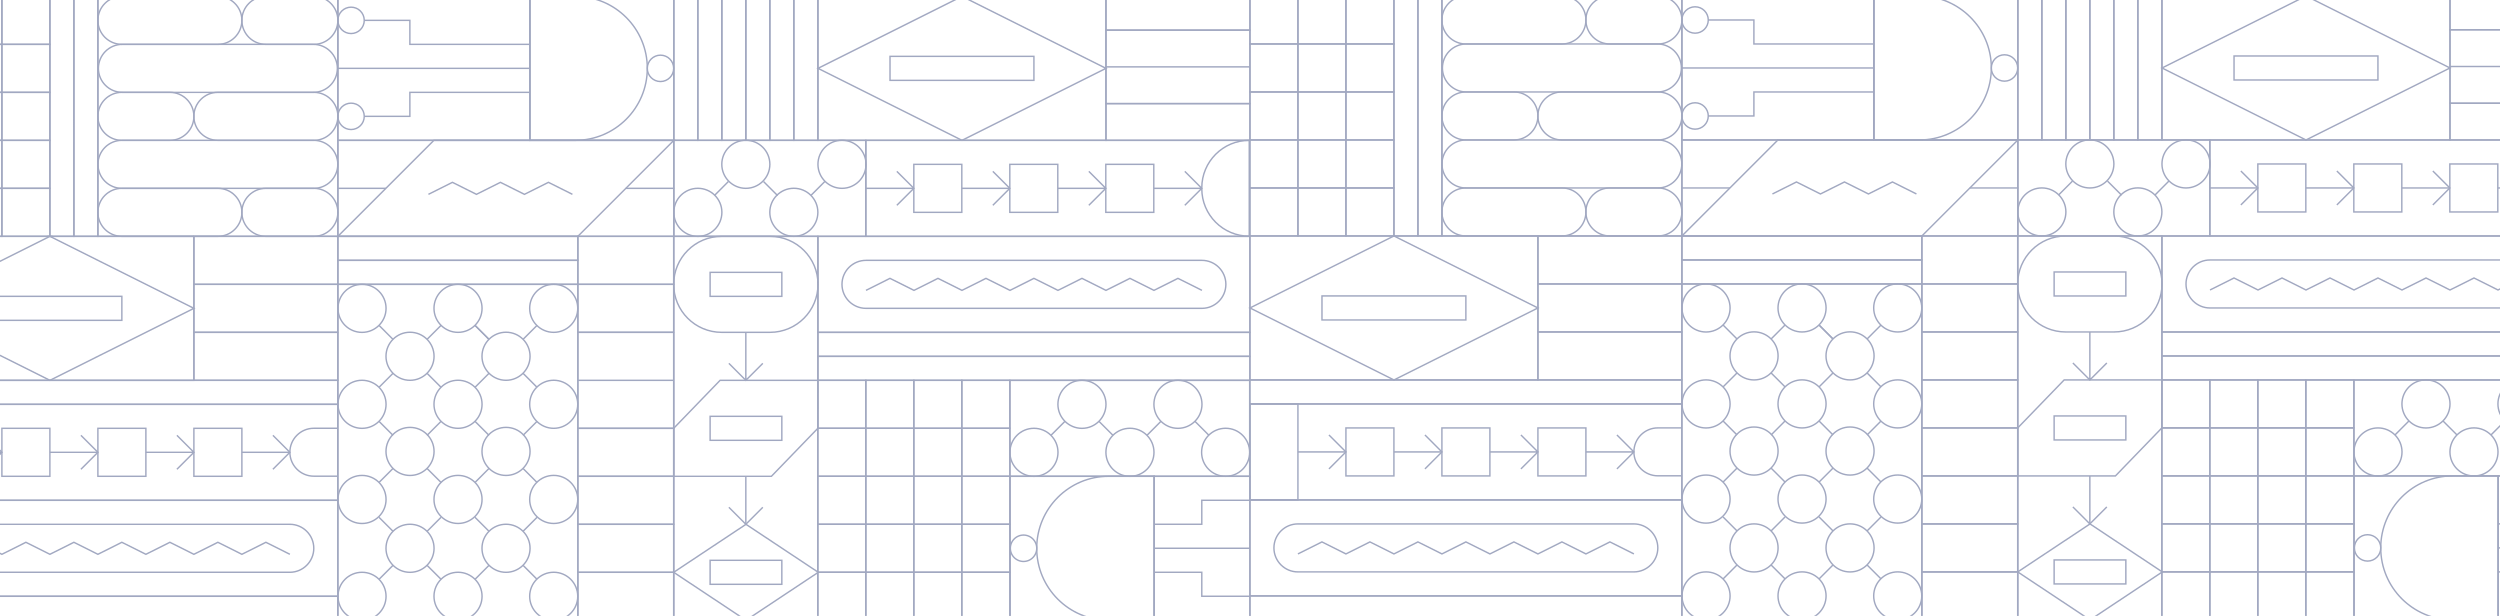 <svg style="opacity:0.4" xmlns="http://www.w3.org/2000/svg" width="3109" height="766" fill="none" xmlns:v="https://vecta.io/nano"><g stroke="#142563" stroke-width="1.791" stroke-miterlimit="10"><path d="M1008.44 243.053l17.42-17.459m-137.311 17.459l17.422-17.459"/><use href="#B"/><path d="M949.451 225.695l17.512 17.513M658.925-4.536H420.184v179.061h238.741V-4.536zM420.184 413.271H241.123v59.68h179.061v-59.68z"/><use href="#C"/><use href="#C" y="-59.678"/><use href="#D"/><path d="M837.769 472.969H718.604v59.681h119.165v-59.681zm0-59.698H718.604v59.68h119.165v-59.68z"/><use href="#D" y="179.062"/><path d="M420.075 741.54H-117v29.849h537.075V741.54zm0-268.571H-117v29.85h537.075v-29.85z"/><use href="#E"/><use href="#E" y="29.832"/><path d="M151.537 368.506H-27.416v29.849h178.953v-29.849zm208.838 283.503H-57.32c-16.485 0-29.849 13.36-29.849 29.84s13.364 29.841 29.849 29.841h417.696c16.485 0 29.849-13.36 29.849-29.841s-13.364-29.84-29.849-29.84z"/><use href="#F"/><use href="#F" y="-119.376"/><path d="M837.769 652.03H718.604v59.681h119.165V652.03z"/><use href="#D" y="59.685"/><use href="#D" y="-179.06"/><use href="#D" y="-238.738"/><path d="M62.042 234.21H2.361v59.681h59.681V234.21z"/><use href="#G"/><use href="#G" y="-59.678"/><path d="M62.042 55.149H2.361v59.681h59.681V55.149z"/><path d="M62.042-4.536H2.361v59.681h59.681V-4.536z"/><use href="#H"/><use href="#H" y="-59.684"/><use href="#H" y="-119.362"/><path d="M2.361 55.149H-57.32v59.681H2.361V55.149z"/><path d="M2.361-4.536H-57.32v59.681H2.361V-4.536z"/><use href="#G" y="358.121"/><use href="#I"/><use href="#J"/><use href="#J" x="119.385"/><use href="#K"/><use href="#K" y="-59.699"/><use href="#K" y="-119.377"/><use href="#K" y="-179.062"/><use href="#K" y="-238.76"/><use href="#K" x="-59.67"/><use href="#K" x="-59.67" y="-59.699"/><use href="#K" x="-59.67" y="-119.377"/><use href="#K" x="-59.67" y="-179.062"/><use href="#K" x="-59.67" y="-238.76"/><use href="#K" x="-119.37"/><use href="#K" x="-119.37" y="-59.699"/><use href="#K" x="-119.37" y="-119.377"/><use href="#K" x="-119.37" y="-179.061"/><use href="#K" x="-119.37" y="-238.76"/><use href="#K" x="-179.06"/><use href="#K" x="-179.06" y="-59.699"/><use href="#K" x="-179.06" y="-119.377"/><use href="#K" x="-179.06" y="-179.062"/><use href="#K" x="-179.06" y="-238.76"/><path d="M658.924 114.847H509.713v29.832h-56.727m0-119.362h56.727v29.832h149.211m-.002 29.846H419.518"/><path d="M436.586 161.081c9.058 0 16.402-7.344 16.402-16.402s-7.344-16.402-16.402-16.402-16.402 7.343-16.402 16.402 7.343 16.402 16.402 16.402zm0-119.362c9.058 0 16.402-7.343 16.402-16.402s-7.344-16.402-16.402-16.402-16.402 7.343-16.402 16.402 7.343 16.402 16.402 16.402zm384.798 59.677c9.059 0 16.402-7.343 16.402-16.402s-7.343-16.402-16.402-16.402-16.402 7.343-16.402 16.402 7.344 16.402 16.402 16.402z"/><path d="M837.981-4.536H658.92v179.061h179.061V-4.536z"/><path d="M837.986 174.525H420.184v119.38h417.802v-119.38z"/><path d="M420.184 293.905h298.422l119.38-119.38H539.563l-119.379 119.38zm-179.062.003H-117v179.061h358.122V293.908z"/><path d="M1076.72 174.525H837.982v119.38h238.738v-119.38z"/><path d="M1017.04 293.908H837.982V771.41H1017.04V293.908Z"/><use href="#L"/><use href="#M"/><use href="#M" x="29.83"/><use href="#M" x="59.676"/><use href="#L" x="119.385"/><use href="#M" x="119.375"/><path d="M658.92-4.536h56.547c49.421 0 89.531 40.11 89.531 89.53s-40.11 89.531-89.531 89.531H658.92V-4.536zm776.41 775.893h119.04V592.296h-119.04v179.061z"/><path d="M1435.35 651.974h59.2v-29.832h59.82m0 119.362h-59.82v-29.831h-59.2"/><path d="M1435.35 681.827h119.02m-281.48 16.402a16.41 16.41 0 0 0 16.4-16.402 16.41 16.41 0 0 0-16.4-16.402c-9.06 0-16.41 7.343-16.41 16.402s7.35 16.402 16.41 16.402z"/><path d="M1256.27 771.357h179.06V592.296h-179.06v179.061z"/><path d="M1435.35 771.357h-56.55c-49.42 0-89.53-40.11-89.53-89.53s40.11-89.531 89.53-89.531h56.55v179.061zM-57.32 562.479H2.361"/><use href="#I" x="119.379"/><path d="M62.063 562.479h59.68m98.265-21.089l21.111 21.093-21.111 21.111m-38.586-21.115h59.699"/><use href="#I" x="358.123"/><path d="M300.799 562.479h59.681m1193.64-387.954h-477.39v119.38h477.39v-119.38z"/><use href="#K" x="-59.67" y="-507.295"/><path d="M1115.31 213.114l21.12 21.094-21.12 21.111"/><use href="#K" x="59.69" y="-507.295"/><path d="M1434.85 204.378h-59.69v59.681h59.69v-59.681zm118.73-29.853v119.201c-32.59 0-59.03-26.447-59.03-59.036v-1.128c0-32.59 26.44-59.037 59.03-59.037zm-476.85 59.684h59.7"/><use href="#N"/><path d="M1196.1 234.209h59.68m98.29-21.095l21.1 21.093-21.1 21.112m-38.58-21.109h59.68m98.26-21.096l21.11 21.094-21.11 21.111m-38.58-21.109h59.7M62.061 293.908L-117 383.438l179.061 89.531 179.061-89.531-179.061-89.53zM1554.42 128.85h-179.06v45.679h179.06V128.85z"/><path d="M1554.42 83.169h-179.06v45.678h179.06V83.169zm0-45.695h-179.06v45.678h179.06V37.474z"/><path d="M1554.42-4.536h-179.06v42.008h179.06V-4.536zm-268.64 74.618h-178.96v29.85h178.96v-29.85z"/><path d="M1375.36-4.536h-358.12v179.061h358.12V-4.536z"/><path d="M1196.3-4.536l-179.06 89.53 179.06 89.531 179.06-89.53-179.06-89.53zM927.692 652.03l-89.907 59.681 89.907 59.681 89.908-59.681-89.908-59.681zM-57.32 689.325l29.849-14.934 29.832 14.934 29.849-14.934 29.85 14.934 29.831-14.934 29.85 14.934 29.795-14.934 29.886 14.934 29.849-14.934 29.849 14.934 29.832-14.934 29.849 14.934 29.85-14.934 29.831 14.934"/><use href="#O"/><use href="#P"/><path d="M1494.64 323.775h-417.7c-16.48 0-29.85 13.36-29.85 29.841s13.37 29.84 29.85 29.84h417.7c16.48 0 29.85-13.36 29.85-29.84s-13.37-29.841-29.85-29.841z"/><use href="#Q"/><path d="M1076.94 361.091l29.83-14.933 29.85 14.933 29.85-14.933 29.83 14.933 29.85-14.933 29.85 14.933 29.8-14.933 29.88 14.933 29.85-14.933 29.83 14.933 29.85-14.933 29.85 14.933 29.83-14.933 29.85 14.933m-626.907-67.146c16.505 0 29.885-13.38 29.885-29.885s-13.38-29.886-29.885-29.886-29.886 13.38-29.886 29.886 13.38 29.885 29.886 29.885z"/><path d="M927.512 234.212c16.505 0 29.885-13.38 29.885-29.886s-13.38-29.885-29.885-29.885-29.885 13.38-29.885 29.885 13.38 29.886 29.885 29.886zm59.701 59.698c16.507 0 29.887-13.38 29.887-29.885s-13.38-29.885-29.887-29.885-29.885 13.38-29.885 29.885 13.38 29.885 29.885 29.885z"/><use href="#R"/><path d="M1554.08 472.983h-298.1v119.38h298.1v-119.38z"/><path d="M1384.15 541.426l-17.51-17.494m-42.26-.001l-17.44 17.459m136.82-17.48l-17.4 17.459m77.1 0L1486 523.911"/><use href="#S"/><path d="M1345.51 532.684c16.51 0 29.89-13.38 29.89-29.886s-13.38-29.885-29.89-29.885c-16.5 0-29.89 13.38-29.89 29.885s13.39 29.886 29.89 29.886z"/><use href="#R" x="358.12" y="358.157"/><use href="#T"/><use href="#R" x="417.81" y="298.458"/><path d="M419.518 234.209h60.343m298.336 0h60.344m-305.75 7.468l29.849-14.916 29.85 14.916 29.831-14.916 29.85 14.916 29.849-14.916 29.832 14.916M1017.04 532.65l-57.726 59.681H837.785V532.65l57.729-59.681h121.726l-.2 59.681z"/><path d="M948.623 451.859l-21.112 21.112-21.093-21.112m21.094-38.589v59.699m21.111 157.916l-21.112 21.094-21.093-21.094"/><path d="M927.512 592.297v59.681"/><use href="#U"/><path d="M972.28 517.734h-89.19v29.85h89.19v-29.85z"/><use href="#U" y="358.107"/><path d="M957.595 293.943h-60.147c-32.951 0-59.663 26.712-59.663 59.663v.018c0 32.951 26.712 59.663 59.663 59.663h60.147c32.951 0 59.665-26.712 59.665-59.663v-.018c0-32.951-26.714-59.663-59.665-59.663zM390.294 532.598h29.778v59.591h-29.778c-16.438 0-29.796-13.358-29.796-29.796s13.358-29.795 29.796-29.795zm328.33-179.012h-298.44v417.803h298.44V353.586z"/><path d="M548.551 720.487l-17.512-17.494m-42.257 0l-17.44 17.458m136.817-17.479l-17.423 17.458m77.121 0l-17.459-17.458"/><use href="#V"/><use href="#W"/><use href="#X"/><use href="#Y"/><path d="M629.288 711.73c16.505 0 29.885-13.38 29.885-29.885s-13.38-29.886-29.885-29.886-29.886 13.381-29.886 29.886 13.38 29.885 29.886 29.885zm-80.737-111.697l-17.512-17.494m-42.257-.021l-17.44 17.476m136.815-17.476l-17.423 17.458m77.123 0l-17.459-17.458"/><use href="#V" y="-120.453"/><use href="#W" y="-120.468"/><path d="M569.592 650.976c16.505 0 29.886-13.38 29.886-29.886s-13.381-29.885-29.886-29.885-29.885 13.38-29.885 29.885 13.38 29.886 29.885 29.886zm118.998 0c16.506 0 29.886-13.38 29.886-29.885s-13.38-29.886-29.886-29.886-29.885 13.381-29.885 29.886 13.38 29.885 29.885 29.885z"/><use href="#V" x="179.08" y="-180.209"/><path d="M548.551 481.703l-17.512-17.512m-42.257 0l-17.44 17.458m136.817-17.458l-17.423 17.458m77.121.004l-17.459-17.476"/><use href="#B"/><path d="M650.416 422.077l17.441-17.459m-136.818 17.459l17.423-17.459m-77.12 0l17.458 17.477M590.646 523.91l17.513 17.513m42.257.002l17.441-17.458m-136.818 17.471l17.423-17.458m-77.12 0l17.458 17.458"/><use href="#B" y="238.683"/><path d="M650.416 660.766l17.441-17.458m-136.818 17.479l17.423-17.458m-77.12 0l17.458 17.458m-38.592-128.103c16.505 0 29.885-13.38 29.885-29.886s-13.38-29.885-29.885-29.885-29.886 13.38-29.886 29.885 13.38 29.886 29.886 29.886z"/><use href="#W" y="-238.794"/><use href="#X" y="-238.781"/><use href="#Y" y="-238.781"/><use href="#V" y="-358.122"/><use href="#X" y="-358.122"/><use href="#Y" y="-358.122"/><use href="#V" x="179.08" y="-298.535"/><path d="M420.179-4.536H121.738v298.441h298.441V-4.536z"/><path d="M241.118 234.209h-89.53c-16.474 0-29.85 13.358-29.85 29.85 0 16.474 13.358 29.849 29.85 29.849h119.38c16.473 0 29.849-13.358 29.849-29.849 0-16.474-13.358-29.85-29.849-29.85h-29.85z"/><path d="M320.659 174.525H151.68c-16.474 0-29.85 13.358-29.85 29.849 0 16.474 13.358 29.85 29.85 29.85h69.565 99.414 69.565c16.474 0 29.85-13.358 29.85-29.85 0-16.473-13.358-29.849-29.85-29.849h-69.565zm-.183-119.376H152.23c-16.473 0-29.849 13.358-29.849 29.849 0 16.474 13.358 29.85 29.849 29.85h69.207 99.039 69.207c16.474 0 29.849-13.358 29.849-29.85 0-16.474-13.358-29.849-29.849-29.849h-69.207z"/><path d="M360.484 234.209h-29.849c-16.474 0-29.85 13.358-29.85 29.85 0 16.474 13.358 29.849 29.85 29.849h59.681c16.473 0 29.849-13.358 29.849-29.849 0-16.474-13.358-29.85-29.849-29.85h-29.85.018zM241.118-4.536h-89.53c-16.474 0-29.85 13.358-29.85 29.849 0 16.474 13.358 29.849 29.85 29.849h119.38c16.473 0 29.849-13.358 29.849-29.849 0-16.474-13.358-29.849-29.849-29.849h-29.85z"/><path d="M360.484-4.536h-29.849c-16.474 0-29.85 13.358-29.85 29.849 0 16.474 13.358 29.849 29.85 29.849h59.681c16.473 0 29.849-13.358 29.849-29.849 0-16.474-13.358-29.849-29.849-29.849h-29.85.018zM300.8 174.525h89.531c16.473 0 29.849-13.358 29.849-29.849 0-16.474-13.358-29.85-29.849-29.85h-119.38c-16.474 0-29.849 13.358-29.849 29.85 0 16.473 13.357 29.849 29.849 29.849H300.8z"/><path d="M181.419 174.525h29.85c16.473 0 29.849-13.358 29.849-29.849 0-16.474-13.358-29.85-29.849-29.85h-59.681c-16.474 0-29.85 13.358-29.85 29.85 0 16.473 13.358 29.849 29.85 29.849h29.849-.018zM91.912-4.536H62.063v298.441h29.849V-4.536z"/><path d="M121.742-4.536H91.893v298.441h29.849V-4.536zM2679.86 242.589l17.42-17.459m-137.31 17.459l17.43-17.459"/><use href="#Z"/><use href="#Z" x="358.81" y="-178.874"/><path d="M2330.35-5h-238.74v179.061h238.74V-5z"/><use href="#a"/><use href="#a" y="-59.684"/><use href="#a" y="-119.362"/><use href="#b"/><use href="#b" y="-59.677"/><use href="#b" y="-119.376"/><use href="#b" y="179.062"/><use href="#P" x="537.18" y="297.924"/><use href="#O" x="537.18" y="59.2"/><use href="#c"/><use href="#c" y="29.832"/><path d="M1822.96 368.042h-178.95v29.849h178.95v-29.849zm208.84 283.503h-417.7c-16.48 0-29.85 13.36-29.85 29.84s13.37 29.841 29.85 29.841h417.7c16.48 0 29.85-13.36 29.85-29.841s-13.37-29.84-29.85-29.84z"/><use href="#Q" x="537.18" y="327.77"/><use href="#Q" x="537.18" y="208.394"/><use href="#b" y="119.384"/><use href="#b" y="59.685"/><use href="#b" y="-179.06"/><use href="#b" y="-238.738"/><use href="#K" x="477.69" y="-477.927"/><use href="#K" x="477.69" y="-537.612"/><use href="#K" x="477.69" y="-597.29"/><use href="#d"/><use href="#e"/><use href="#K" x="418" y="-477.928"/><use href="#K" x="418" y="-537.612"/><use href="#K" x="418" y="-597.29"/><use href="#d" x="-59.69"/><use href="#e" x="-59.69"/><use href="#K" x="358.32" y="-477.927"/><use href="#K" x="358.32" y="-537.612"/><use href="#K" x="477.69" y="-179.491"/><use href="#N" x="418" y="327.812"/><path d="M1614.1 502.337h-59.68v119.38h59.68v-119.38z"/><use href="#K" x="597.06" y="-179.491"/><use href="#K" x="716.45" y="-179.491"/><use href="#K" x="358.32" y="-597.29"/><use href="#d" x="-119.37"/><use href="#e" x="-119.37"/><use href="#K" x="1671.43" y="-0.464"/><use href="#f"/><use href="#K" x="1671.43" y="-119.841"/><use href="#K" x="1671.43" y="-179.526"/><use href="#K" x="1671.43" y="-239.224"/><use href="#K" x="1611.75" y="-0.464"/><use href="#f" x="-59.68"/><use href="#K" x="1611.75" y="-119.841"/><use href="#K" x="1611.75" y="-179.526"/><use href="#K" x="1611.75" y="-239.224"/><use href="#K" x="1552.05" y="-0.464"/><path d="M2807.83 651.51h-59.68v59.681h59.68V651.51z"/><use href="#K" x="1552.05" y="-119.841"/><use href="#K" x="1552.05" y="-179.525"/><use href="#K" x="1552.05" y="-239.224"/><use href="#K" x="1492.37" y="-0.464"/><use href="#f" x="-179.06"/><use href="#K" x="1492.37" y="-119.841"/><use href="#K" x="1492.37" y="-179.526"/><use href="#K" x="1492.37" y="-239.224"/><path d="M2330.35 114.383h-149.21v29.832h-56.73m0-119.362h56.73v29.832h149.21m0 29.845h-239.41"/><use href="#g"/><use href="#h"/><use href="#h" x="384.8" y="59.677"/><path d="M2509.4-5h-179.06v179.061h179.06V-5z"/><path d="M2509.41 174.061h-417.8v119.38h417.8v-119.38z"/><path d="M2091.61 293.441h298.42l119.38-119.38h-298.42l-119.38 119.38zm-179.06.003h-358.13v179.061h358.13V293.444z"/><path d="M2748.15 174.061h-238.74v119.38h238.74v-119.38z"/><path d="M2688.47 293.444h-179.06v477.502h179.06V293.444z"/><use href="#i"/><use href="#i" x="29.85"/><use href="#i" x="59.68"/><path d="M2628.78-5h-29.84v179.061h29.84V-5z"/><use href="#i" x="119.38"/><use href="#i" x="149.22"/><path d="M2330.34-5h56.55c49.42 0 89.53 40.11 89.53 89.53s-40.11 89.531-89.53 89.531h-56.55V-5zm776.42 775.893h119.04V591.832h-119.04v179.061z"/><path d="M3106.77 651.51h59.2v-29.832h59.82m0 119.362h-59.82v-29.831h-59.2"/><path d="M3106.77 681.363h119.02"/><use href="#g" x="836.3" y="537.148"/><path d="M2927.69 770.893h179.06V591.832h-179.06v179.061z"/><path d="M3106.77 770.893h-56.55c-49.42 0-89.53-40.11-89.53-89.531s40.11-89.53 89.53-89.53h56.55v179.061zM1614.1 562.014h59.68"/><use href="#N" x="537.38" y="327.812"/><path d="M1733.49 562.014h59.68m98.26-21.088l21.11 21.093-21.11 21.111m-38.58-21.116h59.69m98.27-21.088l21.1 21.093-21.1 21.111m-38.59-21.116h59.68m1193.64-387.953h-477.39v119.38h477.39v-119.38z"/><use href="#K" x="1611.75" y="-507.759"/><path d="M2786.74 212.65l21.11 21.094-21.11 21.111"/><use href="#K" x="1731.11" y="-507.76"/><use href="#K" x="1850.49" y="-507.759"/><path d="M2748.15 233.745h59.7"/><use href="#N" x="1671.43" y="-0.464"/><path d="M2867.53 233.745h59.68"/><use href="#N" x="1790.81" y="-0.464"/><path d="M2986.91 233.746h59.68m59.68 0h59.7m-1432.49 59.698l-179.06 89.53 179.06 89.531 179.07-89.531-179.07-89.53zm1492.37-165.058h-179.06v45.679h179.06v-45.679z"/><path d="M3225.85 82.705h-179.06v45.678h179.06V82.705zm0-45.696h-179.06v45.678h179.06V37.009z"/><path d="M3225.85-5h-179.06v42.008h179.06V-5zM2957.2 69.618h-178.95v29.849h178.95V69.618z"/><path d="M3046.79-5h-358.13v179.061h358.13V-5z"/><path d="M2867.72-5l-179.06 89.53 179.06 89.531 179.07-89.531L2867.72-5zm-268.6 656.566l-89.91 59.681 89.91 59.681 89.9-59.681-89.9-59.681zm-985.02 37.295l29.85-14.934 29.83 14.934 29.85-14.934 29.85 14.934 29.83-14.934 29.85 14.934 29.8-14.934 29.89 14.934 29.84-14.934 29.85 14.934 29.84-14.934 29.85 14.934 29.84-14.934 29.84 14.934"/><use href="#O" x="1671.42" y="-0.464"/><use href="#P" x="1671.42" y="-0.464"/><path d="M3166.06 323.311h-417.69c-16.49 0-29.85 13.36-29.85 29.841s13.36 29.84 29.85 29.84h417.69c16.49 0 29.85-13.36 29.85-29.84s-13.36-29.841-29.85-29.841z"/><use href="#Q" x="1671.42" y="-0.464"/><path d="M2748.37 360.627l29.83-14.933 29.85 14.933 29.85-14.933 29.83 14.933 29.85-14.933 29.85 14.933 29.79-14.933 29.89 14.933 29.85-14.933 29.83 14.933 29.85-14.933 29.85 14.933 29.83-14.933 29.85 14.933"/><use href="#T" x="1015.06" y="-298.887"/><path d="M2598.94 233.748c16.5 0 29.88-13.381 29.88-29.886s-13.38-29.885-29.88-29.885c-16.51 0-29.89 13.38-29.89 29.885s13.38 29.886 29.89 29.886z"/><use href="#R" x="1611.55" y="59.235"/><path d="M2718.51 233.747c16.51 0 29.89-13.38 29.89-29.885s-13.38-29.885-29.89-29.885c-16.5 0-29.89 13.38-29.89 29.885s13.39 29.885 29.89 29.885zm507 238.772h-298.1v119.38h298.1v-119.38z"/><path d="M3055.58 540.962l-17.51-17.494m-42.26-.001l-17.44 17.459m136.82-17.48l-17.41 17.458"/><use href="#R" x="1910.17" y="357.728"/><use href="#S" x="1731.1" y="-60.184"/><path d="M3076.63 591.904c16.51 0 29.89-13.38 29.89-29.885s-13.38-29.886-29.89-29.886c-16.5 0-29.88 13.381-29.88 29.886s13.38 29.885 29.88 29.885z"/><use href="#R" x="2089.23" y="297.994"/><path d="M2090.94 233.745h60.34m298.34 0h60.34m-305.75 7.467l29.85-14.915 29.85 14.915 29.84-14.915 29.84 14.915 29.85-14.915 29.84 14.915m305.19 290.974l-57.73 59.681h-121.53v-59.681l57.73-59.681h121.72l-.19 59.681z"/><path d="M2620.05 451.395l-21.11 21.112-21.1-21.112m21.1-38.589v59.699m21.11 157.916l-21.11 21.094-21.1-21.094"/><path d="M2598.94 591.833v59.681"/><use href="#U" x="1671.42" y="-0.464"/><path d="M2643.7 517.27h-89.19v29.849h89.19V517.27z"/><use href="#U" x="1671.42" y="357.643"/><path d="M2629.02 293.479h-60.15c-32.95 0-59.66 26.712-59.66 59.663v.018c0 32.951 26.71 59.663 59.66 59.663h60.15c32.95 0 59.66-26.712 59.66-59.663v-.018c0-32.951-26.71-59.663-59.66-59.663zm-567.3 238.655h29.78v59.591h-29.78c-16.44 0-29.8-13.358-29.8-29.796s13.36-29.795 29.8-29.795zm328.33-179.012h-298.44v417.803h298.44V353.122z"/><path d="M2219.98 720.023l-17.52-17.494m-42.25 0l-17.44 17.458m136.81-17.48l-17.42 17.459m77.12 0l-17.46-17.458"/><path d="M2121.63 771c16.51 0 29.89-13.38 29.89-29.885s-13.38-29.885-29.89-29.885c-16.5 0-29.88 13.38-29.88 29.885S2105.13 771 2121.63 771z"/><use href="#S" x="895.5" y="118.877"/><use href="#R" x="1193.93" y="536.754"/><use href="#S" x="1074.18" y="178.562"/><use href="#j"/><path d="M2219.98 599.569l-17.52-17.494m-42.25-.021l-17.44 17.476m136.81-17.476l-17.42 17.458m77.12 0l-17.46-17.459"/><use href="#S" x="835.8" y="58.144"/><use href="#S" x="895.5" y="-1.591"/><use href="#R" x="1193.93" y="416.3"/><use href="#j" x="59.3" y="-60.754"/><use href="#S" x="1014.88" y="-1.612"/><path d="M2219.98 481.239l-17.52-17.512m-42.25 0l-17.44 17.458m136.81-17.458l-17.42 17.458m77.12.004l-17.46-17.476"/><use href="#Z"/><use href="#k"/><use href="#l"/><path d="M2142.77 404.154l17.45 17.476"/><use href="#Z" y="119.341"/><use href="#k" y="119.349"/><use href="#l" y="119.362"/><path d="M2142.77 523.516l17.45 17.458"/><use href="#Z" y="238.683"/><use href="#k" y="238.69"/><use href="#l" y="238.711"/><path d="M2142.77 642.865l17.45 17.458"/><use href="#S" x="835.8" y="-60.184"/><use href="#S" x="895.5" y="-119.917"/><use href="#R" x="1193.93" y="297.973"/><use href="#S" x="1074.18" y="-60.219"/><use href="#S" x="835.8" y="-179.525"/><use href="#R" x="1193.93" y="178.632"/><use href="#S" x="1074.18" y="-179.56"/><use href="#S" x="1014.88" y="-119.938"/><path d="M2091.6-5h-298.44v298.441h298.44V-5z"/><path d="M1912.54 233.745h-89.53c-16.47 0-29.85 13.358-29.85 29.85 0 16.473 13.36 29.849 29.85 29.849h119.38c16.48 0 29.85-13.358 29.85-29.849 0-16.474-13.36-29.85-29.85-29.85h-29.85z"/><path d="M1992.08 174.061H1823.1c-16.47 0-29.85 13.358-29.85 29.849 0 16.474 13.36 29.85 29.85 29.85h69.57 99.41 69.57c16.47 0 29.85-13.358 29.85-29.85 0-16.473-13.36-29.849-29.85-29.849h-69.57zm-.18-119.376h-168.25c-16.47 0-29.85 13.358-29.85 29.849 0 16.474 13.36 29.849 29.85 29.849h69.21 99.04 69.21c16.47 0 29.85-13.357 29.85-29.849 0-16.474-13.36-29.849-29.85-29.849h-69.21z"/><path d="M2031.91 233.745h-29.85c-16.48 0-29.85 13.358-29.85 29.85 0 16.473 13.36 29.849 29.85 29.849h59.68c16.47 0 29.85-13.358 29.85-29.849 0-16.474-13.36-29.85-29.85-29.85h-29.85.02zM1912.54-5h-89.53c-16.47 0-29.85 13.358-29.85 29.849 0 16.474 13.36 29.85 29.85 29.85h119.38c16.48 0 29.85-13.358 29.85-29.85C1972.24 8.376 1958.88-5 1942.39-5h-29.85z"/><path d="M2031.91-5h-29.85c-16.48 0-29.85 13.358-29.85 29.849 0 16.474 13.36 29.85 29.85 29.85h59.68c16.47 0 29.85-13.358 29.85-29.85C2091.59 8.376 2078.23-5 2061.74-5h-29.85.02zm-59.69 179.061h89.53c16.48 0 29.85-13.358 29.85-29.85 0-16.473-13.35-29.849-29.85-29.849h-119.38c-16.47 0-29.84 13.358-29.84 29.849 0 16.474 13.35 29.85 29.84 29.85h29.85z"/><path d="M1852.84 174.061h29.85c16.48 0 29.85-13.358 29.85-29.85 0-16.473-13.36-29.849-29.85-29.849h-59.68c-16.47 0-29.85 13.358-29.85 29.849 0 16.474 13.36 29.85 29.85 29.85h29.85-.02zM1763.34-5h-29.85v298.441h29.85V-5z"/><path d="M1793.17-5h-29.85v298.441h29.85V-5z"/></g><defs ><path id="B" d="M590.646 404.569l17.513 17.512"/><path id="C" d="M420.184 353.586H241.123v59.681h179.061v-59.681z"/><path id="D" d="M837.769 532.646H718.604v59.681h119.165v-59.681z"/><path id="E" d="M718.622 293.908H420.199v29.85h298.423v-29.85z"/><path id="F" d="M420.075 622.177H-117v119.38h537.075v-119.38z"/><path id="G" d="M62.042 174.525H2.361v59.681h59.681v-59.681z"/><path id="H" d="M2.361 234.209H-57.32v59.681H2.361v-59.681z"/><path id="I" d="M-18.734 541.39l21.093 21.093-21.093 21.111"/><path id="J" d="M181.419 532.646h-59.681v59.681h59.681v-59.681z"/><path id="K" d="M1255.78 711.673h-59.68v59.681h59.68v-59.681z"/><path id="L" d="M867.832-4.536h-29.85v179.061h29.85V-4.536z"/><path id="M" d="M897.685-4.536h-29.849v179.061h29.849V-4.536z"/><path id="N" d="M1234.69 213.114l21.09 21.093-21.09 21.111"/><path id="O" d="M1554.32 413.305h-537.08v29.849h537.08v-29.849z"/><path id="P" d="M1554.32 443.151h-537.08v29.85h537.08v-29.85z"/><path id="Q" d="M1554.32 293.943h-537.08v119.38h537.08v-119.38z"/><path id="R" d="M1047.09 234.211c16.5 0 29.88-13.38 29.88-29.885s-13.38-29.885-29.88-29.885c-16.51 0-29.89 13.38-29.89 29.885s13.38 29.885 29.89 29.885z"/><path id="S" d="M1285.83 592.403c16.51 0 29.89-13.38 29.89-29.885s-13.38-29.885-29.89-29.885c-16.5 0-29.88 13.38-29.88 29.885s13.38 29.885 29.88 29.885z"/><path id="T" d="M1524.2 592.368c16.5 0 29.88-13.38 29.88-29.886s-13.38-29.885-29.88-29.885c-16.51 0-29.89 13.38-29.89 29.885s13.38 29.886 29.89 29.886z"/><path id="U" d="M972.28 338.688h-89.19v29.849h89.19v-29.849z"/><path id="V" d="M450.208 771.464c16.505 0 29.885-13.38 29.885-29.885s-13.38-29.885-29.885-29.885-29.886 13.38-29.886 29.885 13.38 29.885 29.886 29.885z"/><path id="W" d="M509.907 711.744c16.505 0 29.885-13.38 29.885-29.885s-13.38-29.885-29.885-29.885-29.886 13.38-29.886 29.885 13.381 29.885 29.886 29.885z"/><path id="X" d="M569.592 771.429c16.505 0 29.886-13.38 29.886-29.885s-13.381-29.885-29.886-29.885-29.885 13.38-29.885 29.885 13.38 29.885 29.885 29.885z"/><path id="Y" d="M688.59 771.429c16.506 0 29.886-13.38 29.886-29.885s-13.38-29.885-29.886-29.885-29.885 13.38-29.885 29.885 13.38 29.885 29.885 29.885z"/><path id="Z" d="M2262.07 404.105l17.51 17.512"/><path id="a" d="M2091.61 412.806h-179.06v59.681h179.06v-59.681z"/><path id="b" d="M2509.19 532.182h-119.16v59.681h119.16v-59.681z"/><path id="c" d="M2390.05 293.444h-298.43v29.85h298.43v-29.85z"/><path id="d" d="M1733.47 54.685h-59.68v59.681h59.68V54.685z"/><path id="e" d="M1733.47-5h-59.68v59.681h59.68V-5z"/><path id="f" d="M2927.21 651.51h-59.68v59.68h59.68v-59.68z"/><path id="g" d="M2108.01 160.617c9.06 0 16.4-7.344 16.4-16.402s-7.34-16.402-16.4-16.402-16.4 7.343-16.4 16.402 7.34 16.402 16.4 16.402z"/><path id="h" d="M2108.01 41.255c9.06 0 16.4-7.343 16.4-16.402s-7.34-16.402-16.4-16.402-16.4 7.343-16.4 16.402 7.34 16.402 16.4 16.402z"/><path id="i" d="M2539.26-5h-29.85v179.061h29.85V-5z"/><path id="j" d="M2300.71 711.266c16.51 0 29.89-13.38 29.89-29.885s-13.38-29.886-29.89-29.886c-16.5 0-29.88 13.38-29.88 29.886s13.38 29.885 29.88 29.885z"/><path id="k" d="M2321.84 421.612l17.44-17.458"/><path id="l" d="M2202.46 421.612l17.43-17.458"/></defs></svg>
